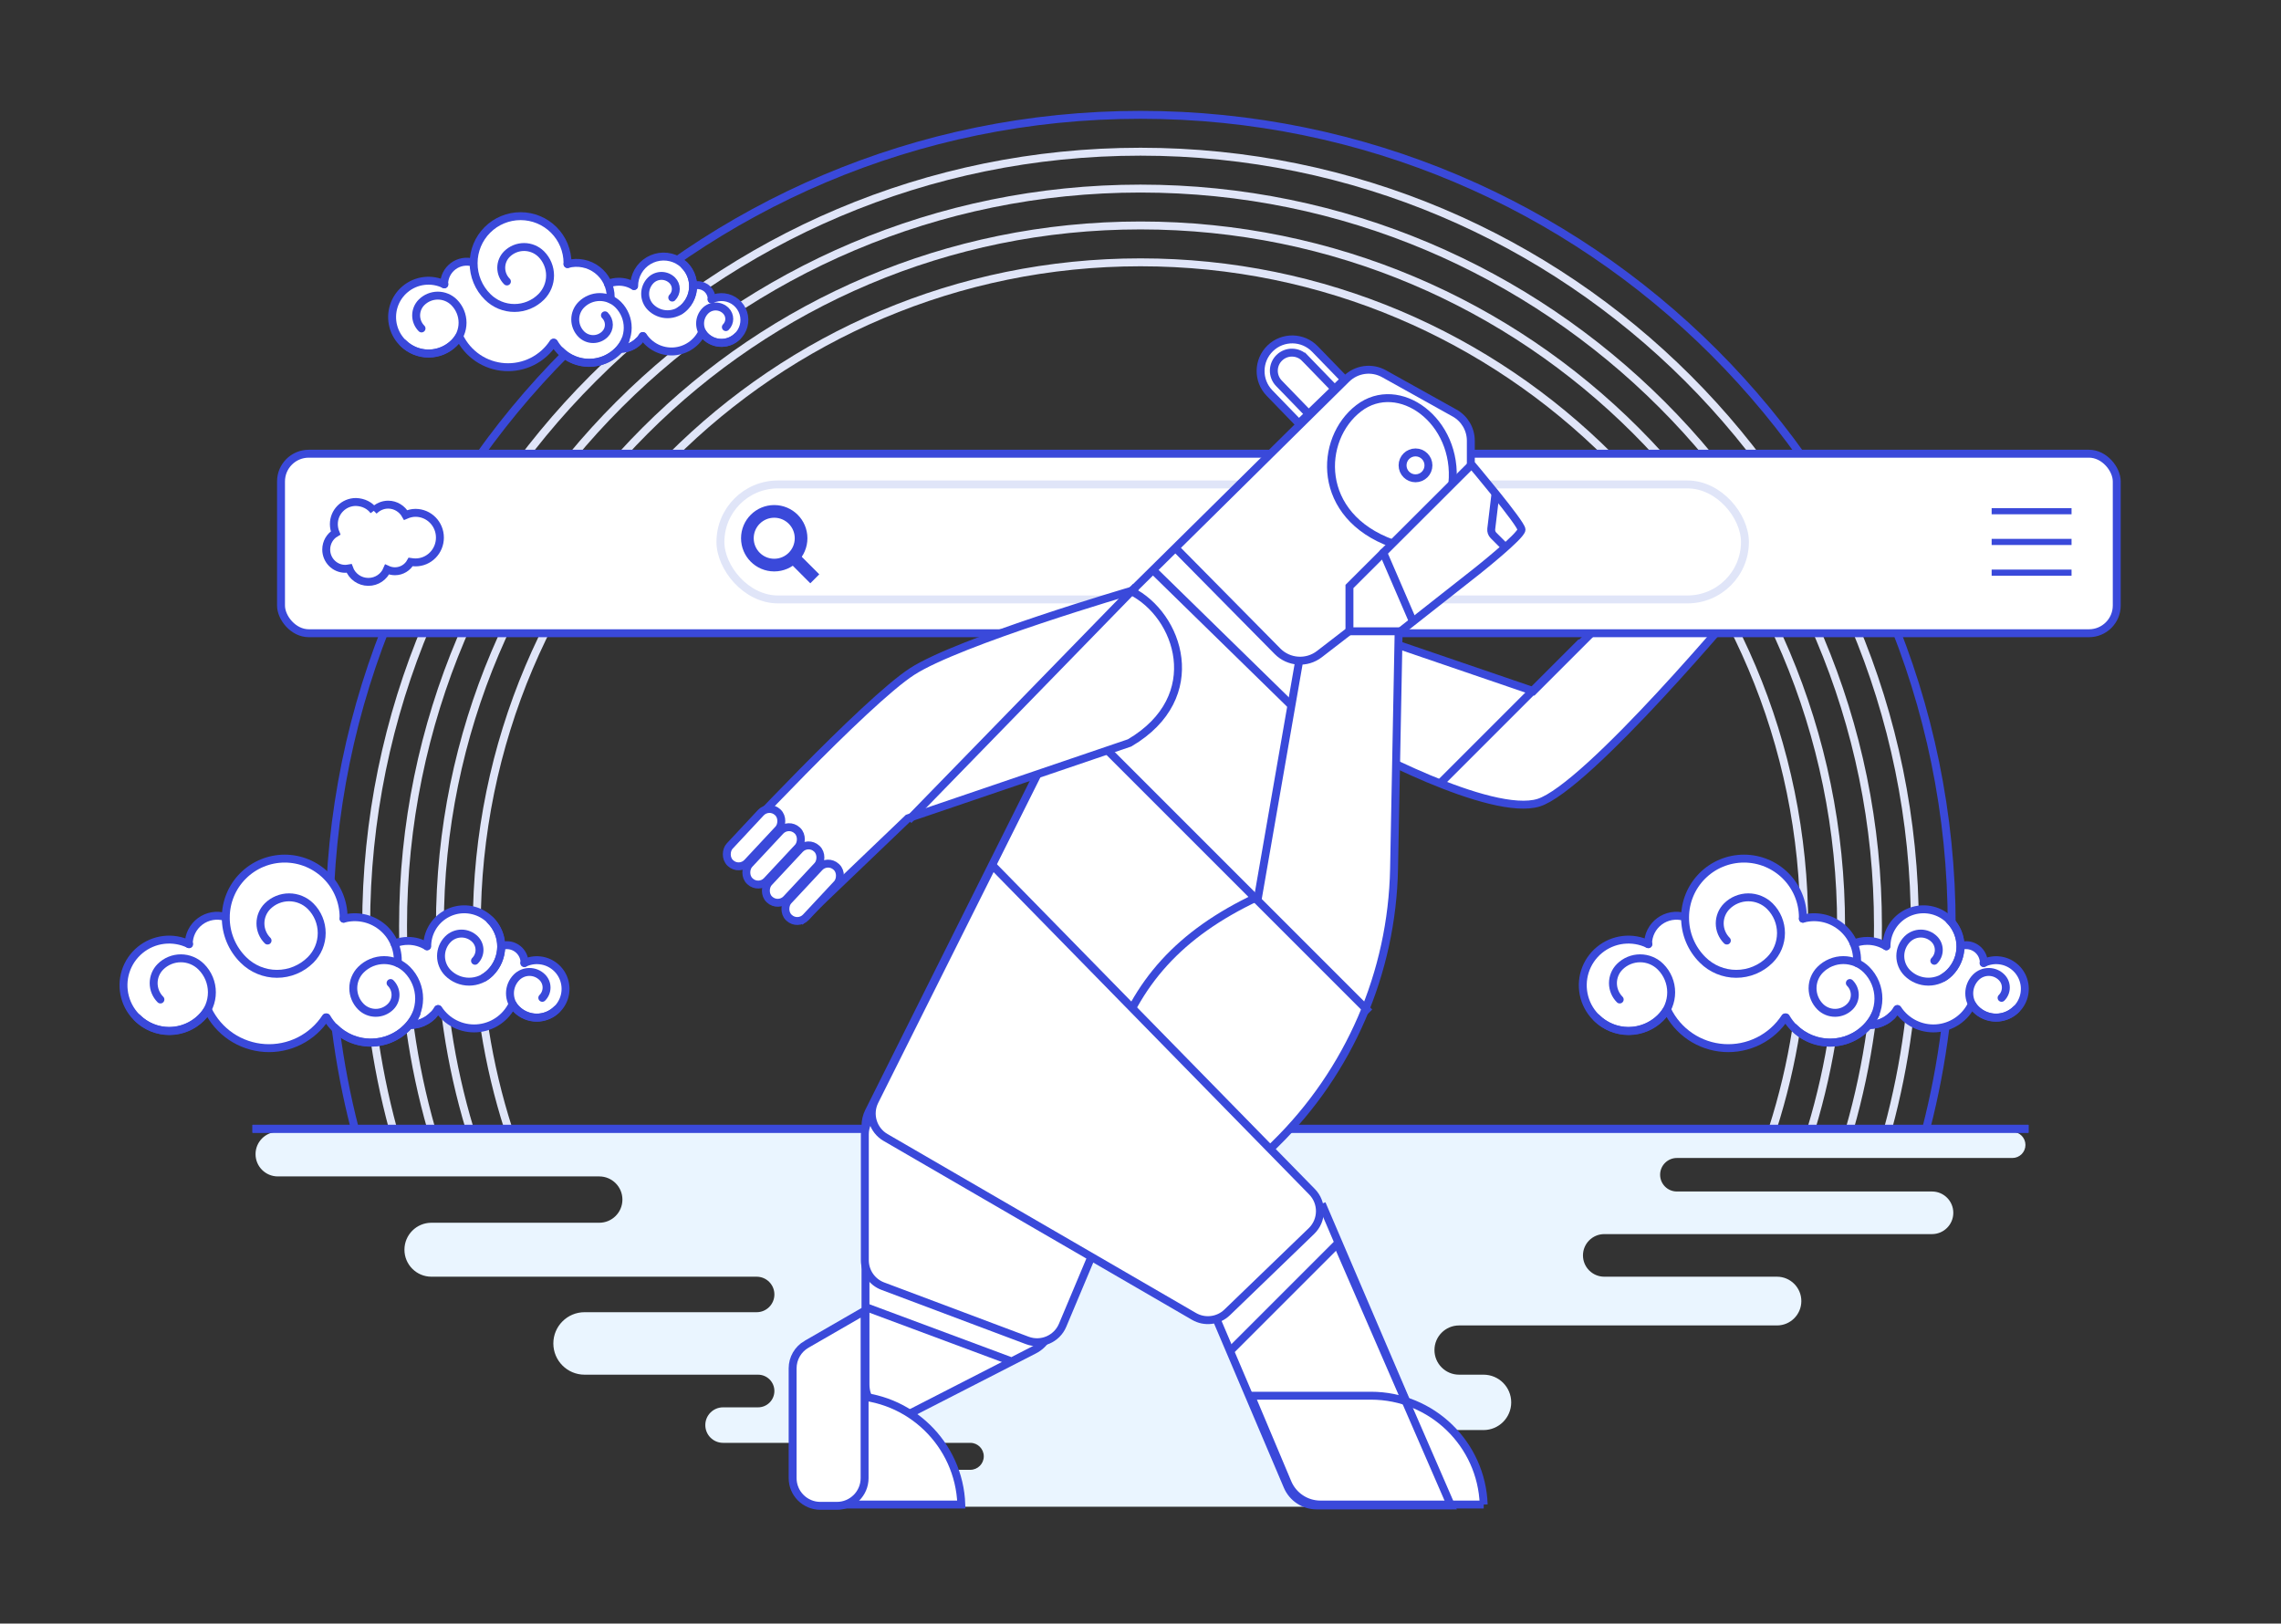 <svg fill="none" height="410" viewBox="0 0 576 410" width="576" xmlns="http://www.w3.org/2000/svg"><rect x="0" y="0" width="576" height="410" fill="#333333" stroke="none"/><path d="m89.608 285.057c-4.213-16.368-6.454-33.528-6.454-51.211 0-113.133 91.713-204.846 204.846-204.846s204.846 91.713 204.846 204.846c0 17.683-2.241 34.843-6.453 51.211" stroke="#3a49da" stroke-width="2"/><path d="m99.24 285.057c-4.418-16.322-6.775-33.491-6.775-51.211 0-107.991 87.544-195.535 195.535-195.535s195.535 87.544 195.535 195.535c0 17.72-2.357 34.889-6.775 51.211" stroke="#e0e5f8" stroke-width="2"/><path d="m108.907 285.057c-4.644-16.27-7.13-33.45-7.13-51.211 0-102.849 83.375-186.224 186.223-186.224 102.849 0 186.224 83.375 186.224 186.224 0 17.761-2.486 34.941-7.13 51.211" stroke="#e0e5f8" stroke-width="2"/><path d="m118.613 285.057c-4.894-16.211-7.525-33.404-7.525-51.211 0-97.706 79.206-176.912 176.912-176.912s176.913 79.207 176.913 176.912c0 17.807-2.631 35-7.526 51.211" stroke="#e0e5f8" stroke-width="2"/><path d="m128.367 285.057c-5.175-16.142-7.969-33.35-7.969-51.211 0-92.564 75.038-167.601 167.602-167.601 92.563 0 167.601 75.037 167.601 167.601 0 17.861-2.794 35.069-7.968 51.211" stroke="#e0e5f8" stroke-width="2"/><path d="m70.157 285.833h438.014c1.821 0 3.297 1.477 3.297 3.298s-1.476 3.298-3.297 3.298h-84.725c-2.338 0-4.232 1.895-4.232 4.232 0 2.338 1.894 4.232 4.232 4.232h64.426c2.971 0 5.379 2.409 5.379 5.379 0 2.971-2.408 5.379-5.379 5.379h-82.759c-2.971 0-5.379 2.408-5.379 5.378 0 2.971 2.408 5.379 5.379 5.379h43.608c3.399 0 6.155 2.755 6.155 6.154 0 3.4-2.756 6.155-6.155 6.155h-80.273c-3.433 0-6.216 2.783-6.216 6.216s2.783 6.217 6.216 6.217h6.173c3.862 0 6.992 3.13 6.992 6.992 0 3.861-3.13 6.992-6.992 6.992h-45.357c-2.772 0-5.02 2.247-5.02 5.02 0 2.772 2.248 5.02 5.02 5.02h7.762c2.574 0 4.661 2.087 4.661 4.661 0 2.575-2.087 4.662-4.661 4.662h-117.302c-2.575 0-4.662-2.087-4.662-4.662 0-2.574 2.087-4.661 4.662-4.661h25.297c1.881 0 3.406-1.525 3.406-3.406 0-1.882-1.525-3.407-3.406-3.407h-62.431c-2.476 0-4.483-2.007-4.483-4.482 0-2.476 2.007-4.482 4.483-4.482h8.837c2.278 0 4.124-1.846 4.124-4.124 0-2.277-1.846-4.123-4.124-4.123h-43.806c-4.357 0-7.889-3.532-7.889-7.889s3.532-7.889 7.889-7.889h43.448c2.475 0 4.482-2.006 4.482-4.482 0-2.475-2.007-4.482-4.482-4.482h-82.124c-3.763 0-6.813-3.05-6.813-6.813s3.05-6.813 6.813-6.813h42.382c3.23 0 5.848-2.619 5.848-5.849s-2.618-5.849-5.848-5.849h-81.17c-3.107 0-5.625-2.518-5.625-5.625s2.519-5.626 5.625-5.626z" fill="#eaf5ff"/><path d="m63.756 285.057h448.488" stroke="#3a49da" stroke-width="2"/><path d="m338.047 314.931 28.321 65.178" stroke="#3a49da" stroke-linecap="round" stroke-width="2"/><path d="m63.756 285.057h448.488" stroke="#3a49da" stroke-width="2"/><path d="m342.539 187.922v-28.658l44.069 15.066.589.202.441-.441 34.324-34.323 17.817 12.472c-.269.32-.611.727-1.022 1.211-1.105 1.306-2.698 3.177-4.65 5.435-3.906 4.516-9.244 10.578-14.981 16.764-5.739 6.188-11.864 12.489-17.344 17.489-2.741 2.5-5.308 4.663-7.575 6.321-2.286 1.672-4.198 2.777-5.637 3.232-2.921.922-7.247.546-12.259-.677-4.965-1.211-10.428-3.207-15.521-5.341-5.088-2.132-9.782-4.392-13.205-6.119-1.711-.864-3.104-1.593-4.067-2.107-.405-.215-.734-.393-.979-.526z" fill="#fff" stroke="#3a49da" stroke-width="2"/><rect fill="#fff" height="45.332" rx="7" stroke="#3a49da" stroke-width="2" width="463.559" x="70.963" y="114.577"/><rect fill="#fff" height="29.037" rx="14.519" stroke="#e0e5f8" stroke-width="2" width="258.713" x="181.921" y="122.336"/><circle cx="195.509" cy="135.923" r="6.78" stroke="#3a49da" stroke-width="3.2"/><path d="m200.165 140.579 5.586 5.587" stroke="#3a49da" stroke-width="3.2"/><path clip-rule="evenodd" d="m94.391 129.003c.937-.95 2.204-1.565 3.637-1.565 1.874 0 3.526 1.062 4.408 2.627.771-.336 1.598-.559 2.48-.559 3.416 0 6.171 2.794 6.171 6.259s-2.755 6.259-6.171 6.259c-.441 0-.827-.056-1.213-.112-.771 1.397-2.259 2.347-3.967 2.347-.716 0-1.378-.167-1.984-.447-.771 1.844-2.59 3.13-4.739 3.13-2.204 0-4.133-1.397-4.849-3.409-.331.056-.661.111-.992.111-2.645 0-4.794-2.179-4.794-4.861 0-1.789.937-3.354 2.369-4.192-.276-.67-.441-1.453-.441-2.235 0-3.074 2.48-5.589 5.566-5.589 1.929.056 3.527.895 4.519 2.236" fill="#fff" fill-rule="evenodd"/><path d="m94.391 129.003c.937-.95 2.204-1.565 3.637-1.565 1.874 0 3.526 1.062 4.408 2.627.771-.336 1.598-.559 2.48-.559 3.416 0 6.171 2.794 6.171 6.259s-2.755 6.259-6.171 6.259c-.441 0-.827-.056-1.213-.112-.771 1.397-2.259 2.347-3.967 2.347-.716 0-1.378-.167-1.984-.447-.771 1.844-2.59 3.13-4.739 3.13-2.204 0-4.133-1.397-4.849-3.409-.331.056-.661.111-.992.111-2.645 0-4.794-2.179-4.794-4.861 0-1.789.937-3.354 2.369-4.192-.276-.67-.441-1.453-.441-2.235 0-3.074 2.48-5.589 5.566-5.589 1.929.056 3.527.895 4.519 2.236" stroke="#3a49da" stroke-width="2"/><path d="m502.933 128.319h20.174v1.552h-20.174z" fill="#3a49da"/><path d="m502.933 136.079h20.174v1.552h-20.174z" fill="#3a49da"/><path d="m502.933 143.838h20.174v1.552h-20.174z" fill="#3a49da"/><g stroke="#3a49da"><path d="m284.509 150.494-65.11 130.219c-.555 1.111-.844 2.336-.844 3.578v65.332c0 5.982 6.324 9.848 11.648 7.12l30.944-15.856c2.671-1.368 4.352-4.118 4.352-7.119v-26.536l48.107-10.087 8.411-8.237c18.728-18.342 29.505-43.305 30.011-69.514l1.151-59.589 19.786-15.579s11.251-8.923 11.251-10.475-12.803-16.683-12.803-16.683v-5.774c0-2.902-1.572-5.576-4.107-6.989l-17.806-9.92c-3.108-1.732-6.985-1.203-9.516 1.298z" fill="#fff" stroke-width="2"/><path d="m371.801 117.129-31.037 30.977v11.311h13.191" stroke-width="2"/><path d="m349.299 139.57 7.371 17.071" stroke-linecap="round" stroke-width="2"/><path d="m296.924 138.467 25.675 26.001c2.84 2.875 7.379 3.181 10.579.713l7.974-6.152" stroke-width="2"/><path d="m327.961 167.504-10.475 60.195" stroke-width="2"/><path d="m291.104 143.899 35.305 34.529" stroke-width="2"/><path d="m332.059 88.142 7.428 7.672-11.481 11.116-7.428-7.672c-3.07-3.17-2.988-8.229.182-11.299s8.229-2.988 11.299.182z" fill="#fff" stroke-width="2"/><path d="m329.517 90.44 7.51 7.757-6.559 6.352-7.511-7.757c-1.754-1.811-1.707-4.702.104-6.456 1.812-1.754 4.702-1.707 6.456.104z" fill="#fff" stroke-width="2"/><path d="m270.154 179.979 75.653 75.654" stroke-width="2"/><path d="m229.484 206.578-.21.072-.16.153-26.443 25.31-18.038-18.398c.229-.246.515-.552.854-.915.967-1.032 2.361-2.515 4.072-4.32 3.422-3.61 8.109-8.503 13.171-13.638 5.063-5.135 10.495-10.507 15.409-15.076 4.93-4.585 9.285-8.311 12.209-10.197 2.916-1.882 7.829-4.106 13.628-6.397 5.779-2.282 12.368-4.604 18.591-6.686 6.222-2.082 12.069-3.922 16.362-5.242 2.146-.66 3.903-1.19 5.123-1.554.61-.183 1.086-.324 1.409-.419.044-.013.086-.025.124-.037 6.112 3.034 10.886 9.701 11.752 17.041.87 7.369-2.193 15.504-12.082 21.326z" fill="#fff" stroke-width="2"/><rect fill="#fff" height="17.528" rx="3" stroke-width="2" transform="matrix(.731 .682 -.682 .731 190.667 -77.935)" width="6.1" x="194.286" y="203.119"/><rect fill="#fff" height="17.528" rx="3" stroke-width="2" transform="matrix(.731 .682 -.682 .731 195.131 -80.066)" width="6.1" x="199.224" y="207.722"/><rect fill="#fff" height="17.528" rx="3" stroke-width="2" transform="matrix(.731 .682 -.682 .731 199.595 -82.197)" width="6.1" x="204.161" y="212.324"/><rect fill="#fff" height="17.528" rx="3" stroke-width="2" transform="matrix(.731 .682 -.682 .731 204.058 -84.327)" width="6.1" x="209.098" y="216.926"/><circle cx="357.446" cy="117.517" r="3.268" stroke-width="2"/><path d="m399.347 162.133-35.693 35.693" stroke-width="2"/><path d="m281.017 266.108c5.82-17.846 16.683-30.261 36.469-39.573" stroke-width="2"/><path d="m286.836 148.166-57.419 58.971" stroke-width="2"/><path d="m334.168 304.904-33.365 13.191 24.311 57.204c1.255 2.953 4.154 4.871 7.363 4.871h33.892z" fill="#fff" stroke-width="2"/><path d="m202.82 352.46h11.467c15.397 0 27.941 12.217 28.468 27.486h-35.211c-3.866 0-7-3.134-7-7v-18.209c0-1.258 1.019-2.277 2.276-2.277z" fill="#fff" stroke-width="2"/><path d="m203.658 339.482 14.672-8.465v42.256c0 3.866-3.134 7-7 7h-4.174c-3.866 0-7-3.134-7-7v-27.728c0-2.501 1.335-4.813 3.502-6.063z" fill="#fff" stroke-width="2"/><path d="m225.391 279.462h55.612c5.005 0 8.393 5.099 6.453 9.713l-19.121 45.491c-1.457 3.467-5.394 5.163-8.915 3.84l-36.491-13.71c-2.73-1.026-4.538-3.636-4.538-6.553v-31.781c0-3.866 3.134-7 7-7z" fill="#fff" stroke-width="2"/><path d="m220.872 278.065 29.763-59.526 80.674 82.41c2.718 2.777 2.654 7.236-.142 9.934l-21.281 20.534c-2.25 2.171-5.668 2.587-8.373 1.018l-77.893-45.185c-3.198-1.855-4.402-5.878-2.748-9.185z" fill="#fff" stroke-width="2"/><path d="m374.664 379.946h-41.227c-3.621 0-6.889-2.17-8.294-5.508l-9.254-21.978h30.307c15.397 0 27.941 12.217 28.468 27.486z" fill="#fff" stroke-width="2"/><path d="m338.048 313.767-27.546 27.546" stroke-width="2"/><path d="m218.555 330.062 36.468 13.578" stroke-width="2"/><path d="m338.047 314.931 28.321 65.178" stroke-linecap="round" stroke-width="2"/></g><path d="m52.298 255.189c-1.226 1.845-2.959 3.298-4.989 4.184s-4.274 1.169-6.461.814-4.225-1.333-5.871-2.816c-1.646-1.484-2.829-3.41-3.409-5.548-.58-2.139-.531-4.399.141-6.511.671-2.111 1.937-3.984 3.645-5.395s3.787-2.3 5.987-2.561c2.2-.26 4.429.119 6.419 1.092l-.091-.07c.004-1.112.268-2.209.771-3.202.502-.993 1.23-1.854 2.123-2.517.894-.662 1.93-1.107 3.026-1.299s2.222-.125 3.288.194l.168.169c0-3.945 1.567-7.729 4.357-10.518 2.79-2.79 6.573-4.357 10.518-4.357 3.945 0 7.729 1.567 10.518 4.357 2.79 2.789 4.357 6.573 4.357 10.518v.301c2.532-.688 5.228-.434 7.587.715 2.359 1.15 4.221 3.116 5.24 5.534 1.089-.441 2.254-.667 3.429-.666 1.68-.004 3.327.462 4.755 1.346h.091c-.034-1.248.182-2.491.637-3.655.454-1.164 1.137-2.225 2.008-3.12s1.913-1.607 3.064-2.093c1.15-.486 2.387-.736 3.636-.736s2.486.25 3.637.736 2.192 1.198 3.064 2.093c.871.895 1.554 1.956 2.008 3.12s.67 2.407.636 3.655l.091-.084c.422-.124.859-.188 1.298-.189 1.19.002 2.33.475 3.172 1.316.841.842 1.314 1.982 1.316 3.172l-.056.042c1.251-.611 2.651-.848 4.034-.684 1.382.164 2.688.723 3.761 1.61s1.868 2.064 2.289 3.391.452 2.747.087 4.09c-.364 1.344-1.108 2.554-2.142 3.485-1.035.932-2.315 1.546-3.69 1.769-1.374.223-2.783.045-4.059-.512-1.275-.557-2.364-1.47-3.134-2.629l-.063-.147h-.056c-.828 1.72-2.097 3.188-3.679 4.256-1.582 1.067-3.42 1.694-5.324 1.817-1.905.122-3.808-.264-5.514-1.119s-3.153-2.149-4.195-3.748h-.175c-.706 1.222-1.721 2.236-2.944 2.942-1.222.705-2.609 1.077-4.02 1.077l-.105-.085c-.211.253-.435.505-.701.751-2.421 2.414-5.699 3.769-9.117 3.769-3.418 0-6.697-1.355-9.117-3.769h-.042c-.774-.76-1.448-1.615-2.006-2.546h-.231c-1.658 2.544-3.962 4.601-6.677 5.96-2.715 1.36-5.742 1.973-8.772 1.777-3.03-.197-5.953-1.195-8.47-2.894-2.517-1.698-4.537-4.035-5.852-6.772l-.091-.049" fill="#fff"/><path d="m107.877 238.974c0-1.625.424-3.222 1.23-4.633.805-1.412 1.965-2.589 3.364-3.415 1.4-.827 2.99-1.274 4.615-1.299 1.625-.024 3.228.376 4.652 1.16 1.423.785 2.617 1.927 3.465 3.313.847 1.387 1.318 2.971 1.367 4.595.049 1.625-.327 3.234-1.09 4.669s-1.887 2.646-3.261 3.514" stroke="#3a49da" stroke-linecap="round" stroke-linejoin="round" stroke-width="2"/><path d="m123.79 232.375c1.766 1.767 2.758 4.164 2.758 6.663 0 2.498-.992 4.895-2.758 6.662-1.415 1.412-3.331 2.204-5.33 2.204-1.998 0-3.915-.792-5.33-2.204-1.131-1.132-1.766-2.667-1.766-4.267 0-1.601.635-3.136 1.766-4.268.906-.903 2.133-1.41 3.412-1.41s2.506.507 3.412 1.41c.724.725 1.131 1.707 1.131 2.732 0 1.024-.407 2.007-1.131 2.731" stroke="#3a49da" stroke-linecap="round" stroke-linejoin="round" stroke-width="2"/><path d="m132.388 243.21c1.251-.611 2.651-.848 4.034-.684 1.382.164 2.688.723 3.761 1.61s1.868 2.064 2.289 3.391.452 2.747.087 4.09c-.364 1.344-1.108 2.554-2.142 3.485-1.035.932-2.315 1.546-3.69 1.769-1.374.223-2.783.045-4.059-.512-1.275-.557-2.364-1.47-3.134-2.629" stroke="#3a49da" stroke-linecap="round" stroke-linejoin="round" stroke-width="2"/><path d="m126.679 238.869c.422-.124.859-.188 1.298-.189 1.19.002 2.33.475 3.172 1.316.841.842 1.314 1.982 1.316 3.172" stroke="#3a49da" stroke-linecap="round" stroke-linejoin="round" stroke-width="2"/><path d="m140.594 254.901c-1.346 1.344-3.169 2.099-5.071 2.099-1.901 0-3.725-.755-5.07-2.099-1.074-1.075-1.678-2.533-1.678-4.053s.604-2.978 1.678-4.054c.425-.427.931-.765 1.487-.997.557-.231 1.154-.35 1.756-.35.603 0 1.2.119 1.756.35.557.232 1.062.57 1.488.997.342.34.613.745.798 1.19s.28.923.28 1.405-.095.96-.28 1.405-.456.85-.798 1.19" stroke="#3a49da" stroke-linecap="round" stroke-linejoin="round" stroke-width="2"/><path d="m129.415 253.611c-.828 1.72-2.097 3.188-3.679 4.256-1.583 1.067-3.42 1.694-5.324 1.817-1.905.122-3.808-.264-5.514-1.119s-3.153-2.149-4.195-3.748" stroke="#3a49da" stroke-linecap="round" stroke-linejoin="round" stroke-width="2"/><path d="m110.549 254.824c-.706 1.222-1.721 2.237-2.944 2.942-1.222.705-2.608 1.077-4.02 1.077" stroke="#3a49da" stroke-linecap="round" stroke-linejoin="round" stroke-width="2"/><path d="m109.273 256.444c-1.506 1.51-3.548 2.365-5.681 2.378" stroke="#3a49da" stroke-linecap="round" stroke-linejoin="round" stroke-width="2"/><path d="m99.602 238.273c1.089-.441 2.254-.667 3.429-.666 1.68-.004 3.327.462 4.755 1.346" stroke="#3a49da" stroke-linecap="round" stroke-linejoin="round" stroke-width="2"/><path d="m56.877 231.554c-1.067-.32-2.195-.386-3.293-.193s-2.135.639-3.03 1.304c-.894.665-1.621 1.53-2.122 2.525-.501.996-.762 2.095-.764 3.209" stroke="#3a49da" stroke-linecap="round" stroke-linejoin="round" stroke-width="2"/><path d="m47.76 238.448c-1.989-.971-4.216-1.348-6.414-1.087-2.198.262-4.274 1.151-5.981 2.561-1.706 1.41-2.97 3.282-3.641 5.392-.67 2.109-.719 4.367-.14 6.504.579 2.136 1.761 4.061 3.405 5.543s3.68 2.46 5.865 2.815c2.185.356 4.426.075 6.455-.81 2.029-.884 3.761-2.335 4.987-4.177" stroke="#3a49da" stroke-linecap="round" stroke-linejoin="round" stroke-width="2"/><path d="m34.702 257.047c2.14 2.138 5.04 3.339 8.065 3.339s5.926-1.201 8.065-3.339c.848-.847 1.521-1.852 1.98-2.959.459-1.108.695-2.294.695-3.493 0-1.198-.236-2.385-.695-3.492-.459-1.107-1.132-2.113-1.98-2.96-.677-.679-1.482-1.217-2.368-1.584s-1.835-.557-2.794-.557c-.959 0-1.908.19-2.794.557s-1.69.905-2.368 1.584c-1.094 1.096-1.708 2.582-1.708 4.131s.614 3.034 1.708 4.131" stroke="#3a49da" stroke-linecap="round" stroke-linejoin="round" stroke-width="2"/><path d="m52.494 254.992c1.316 2.737 3.335 5.074 5.852 6.772 2.517 1.699 5.44 2.697 8.47 2.894 3.03.196 6.057-.417 8.772-1.777 2.715-1.359 5.019-3.416 6.677-5.96" stroke="#3a49da" stroke-linecap="round" stroke-linejoin="round" stroke-width="2"/><path d="m82.497 256.928c1.171 2.02 2.87 3.682 4.917 4.806s4.36 1.668 6.693 1.572c2.333-.095 4.595-.826 6.542-2.113 1.948-1.287 3.506-3.082 4.508-5.191" stroke="#3a49da" stroke-linecap="round" stroke-linejoin="round" stroke-width="2"/><path d="m84.545 259.509c2.42 2.414 5.699 3.769 9.117 3.769 3.418 0 6.697-1.355 9.117-3.769.966-.956 1.734-2.093 2.259-3.346.526-1.254.799-2.598.805-3.957.005-1.359-.258-2.706-.774-3.963s-1.275-2.4-2.234-3.364c-.767-.768-1.679-1.377-2.682-1.793-1.003-.416-2.078-.63-3.163-.63s-2.161.214-3.164.63-1.914 1.025-2.682 1.793c-1.239 1.241-1.935 2.922-1.935 4.675s.696 3.434 1.935 4.674c.994.99 2.339 1.545 3.741 1.545 1.403 0 2.748-.555 3.742-1.545.395-.391.709-.857.924-1.371.214-.513.325-1.064.325-1.62s-.11-1.107-.325-1.621c-.214-.513-.528-.979-.924-1.37" stroke="#3a49da" stroke-linecap="round" stroke-linejoin="round" stroke-width="2"/><path d="m86.768 232.003v-.301c0-3.945-1.567-7.729-4.357-10.518-2.79-2.79-6.573-4.357-10.518-4.357-3.945 0-7.729 1.567-10.518 4.357-2.79 2.789-4.357 6.573-4.357 10.518-.01 1.99.377 3.963 1.14 5.802s1.884 3.507 3.3 4.907c2.251 2.249 5.303 3.512 8.486 3.512s6.235-1.263 8.486-3.512c1.798-1.8 2.808-4.241 2.808-6.785 0-2.545-1.01-4.985-2.808-6.786-1.445-1.432-3.397-2.236-5.432-2.236-2.035 0-3.987.804-5.432 2.236-.57.57-1.023 1.247-1.332 1.992-.309.745-.468 1.543-.468 2.349 0 .807.159 1.605.468 2.35.309.745.761 1.422 1.332 1.992" stroke="#3a49da" stroke-linecap="round" stroke-linejoin="round" stroke-width="2"/><path d="m86.767 232.003c1.608-.435 3.295-.494 4.93-.172 1.635.322 3.173 1.017 4.497 2.029 1.323 1.013 2.395 2.316 3.134 3.81.738 1.494 1.122 3.138 1.122 4.804v.701" stroke="#3a49da" stroke-linecap="round" stroke-linejoin="round" stroke-width="2"/><path d="m420.798 255.189c-1.227 1.845-2.959 3.298-4.99 4.184-2.03.886-4.273 1.169-6.46.814s-4.225-1.333-5.871-2.816c-1.646-1.484-2.829-3.41-3.409-5.548-.58-2.139-.531-4.399.14-6.511.672-2.111 1.937-3.984 3.646-5.395 1.708-1.411 3.787-2.3 5.987-2.561 2.2-.26 4.429.119 6.419 1.092l-.091-.07c.005-1.112.268-2.209.771-3.202.502-.993 1.229-1.854 2.123-2.517.894-.662 1.931-1.107 3.027-1.299s2.222-.125 3.287.194l.169.169c0-3.945 1.567-7.729 4.357-10.518 2.789-2.79 6.573-4.357 10.518-4.357s7.728 1.567 10.518 4.357c2.789 2.789 4.357 6.573 4.357 10.518v.301c2.532-.688 5.228-.434 7.587.715 2.359 1.15 4.221 3.116 5.24 5.534 1.089-.441 2.254-.667 3.429-.666 1.68-.004 3.327.462 4.755 1.346h.091c-.034-1.248.182-2.491.637-3.655.454-1.164 1.137-2.225 2.008-3.12s1.913-1.607 3.064-2.093c1.15-.486 2.387-.736 3.636-.736s2.486.25 3.637.736 2.192 1.198 3.064 2.093c.871.895 1.554 1.956 2.008 3.12s.67 2.407.636 3.655l.091-.084c.422-.124.859-.188 1.298-.189 1.19.002 2.33.475 3.172 1.316.841.842 1.314 1.982 1.316 3.172l-.056.042c1.251-.611 2.651-.848 4.034-.684 1.382.164 2.688.723 3.761 1.61s1.868 2.064 2.289 3.391.452 2.747.087 4.09c-.364 1.344-1.108 2.554-2.142 3.485-1.035.932-2.315 1.546-3.69 1.769-1.374.223-2.783.045-4.059-.512-1.275-.557-2.364-1.47-3.134-2.629l-.063-.147h-.056c-.828 1.72-2.097 3.188-3.679 4.256-1.582 1.067-3.42 1.694-5.324 1.817-1.905.122-3.808-.264-5.514-1.119s-3.153-2.149-4.195-3.748h-.175c-.706 1.222-1.721 2.236-2.944 2.942-1.222.705-2.609 1.077-4.02 1.077l-.105-.085c-.211.253-.435.505-.701.751-2.421 2.414-5.699 3.769-9.118 3.769-3.418 0-6.696-1.355-9.117-3.769h-.042c-.774-.76-1.448-1.615-2.005-2.546h-.232c-1.658 2.544-3.962 4.601-6.677 5.96-2.715 1.36-5.742 1.973-8.772 1.777-3.03-.197-5.953-1.195-8.47-2.894-2.516-1.698-4.536-4.035-5.852-6.772l-.091-.049" fill="#fff"/><path d="m476.377 238.974c0-1.625.424-3.222 1.23-4.633.805-1.412 1.965-2.589 3.364-3.415 1.4-.827 2.99-1.274 4.615-1.299 1.625-.024 3.228.376 4.652 1.16 1.423.785 2.617 1.927 3.465 3.313.847 1.387 1.318 2.971 1.367 4.595.049 1.625-.327 3.234-1.09 4.669s-1.887 2.646-3.261 3.514" stroke="#3a49da" stroke-linecap="round" stroke-linejoin="round" stroke-width="2"/><path d="m492.29 232.375c1.766 1.767 2.758 4.164 2.758 6.663 0 2.498-.992 4.895-2.758 6.662-1.415 1.412-3.332 2.204-5.33 2.204-1.999 0-3.916-.792-5.33-2.204-1.131-1.132-1.767-2.667-1.767-4.267 0-1.601.636-3.136 1.767-4.268.905-.903 2.132-1.41 3.411-1.41 1.28 0 2.507.507 3.412 1.41.725.725 1.131 1.707 1.131 2.732 0 1.024-.406 2.007-1.131 2.731" stroke="#3a49da" stroke-linecap="round" stroke-linejoin="round" stroke-width="2"/><path d="m500.888 243.21c1.251-.611 2.651-.848 4.033-.684 1.383.164 2.688.723 3.761 1.61s1.868 2.064 2.29 3.391c.421 1.327.451 2.747.087 4.09-.365 1.344-1.109 2.554-2.143 3.485-1.034.932-2.315 1.546-3.689 1.769s-2.783.045-4.059-.512-2.364-1.47-3.135-2.629" stroke="#3a49da" stroke-linecap="round" stroke-linejoin="round" stroke-width="2"/><path d="m495.179 238.869c.421-.124.858-.188 1.297-.189 1.19.002 2.331.475 3.172 1.316.842.842 1.315 1.982 1.317 3.172" stroke="#3a49da" stroke-linecap="round" stroke-linejoin="round" stroke-width="2"/><path d="m509.093 254.901c-1.345 1.344-3.169 2.099-5.071 2.099-1.901 0-3.725-.755-5.07-2.099-1.074-1.075-1.678-2.533-1.678-4.053s.604-2.978 1.678-4.054c.425-.427.931-.765 1.487-.997.557-.231 1.154-.35 1.756-.35.603 0 1.2.119 1.756.35.557.232 1.062.57 1.488.997.342.34.613.745.798 1.19s.28.923.28 1.405-.095.96-.28 1.405-.456.85-.798 1.19" stroke="#3a49da" stroke-linecap="round" stroke-linejoin="round" stroke-width="2"/><path d="m497.914 253.611c-.827 1.72-2.097 3.188-3.679 4.256-1.582 1.067-3.419 1.694-5.324 1.817-1.904.122-3.807-.264-5.513-1.119s-3.154-2.149-4.195-3.748" stroke="#3a49da" stroke-linecap="round" stroke-linejoin="round" stroke-width="2"/><path d="m479.049 254.824c-.706 1.222-1.722 2.237-2.944 2.942s-2.609 1.077-4.02 1.077" stroke="#3a49da" stroke-linecap="round" stroke-linejoin="round" stroke-width="2"/><path d="m477.772 256.444c-1.506 1.51-3.547 2.365-5.68 2.378" stroke="#3a49da" stroke-linecap="round" stroke-linejoin="round" stroke-width="2"/><path d="m468.102 238.273c1.089-.441 2.254-.667 3.429-.666 1.68-.004 3.327.462 4.755 1.346" stroke="#3a49da" stroke-linecap="round" stroke-linejoin="round" stroke-width="2"/><path d="m425.377 231.554c-1.068-.32-2.195-.386-3.293-.193s-2.135.639-3.029 1.304c-.895.665-1.622 1.53-2.123 2.525-.501.996-.762 2.095-.763 3.209" stroke="#3a49da" stroke-linecap="round" stroke-linejoin="round" stroke-width="2"/><path d="m416.26 238.448c-1.989-.971-4.216-1.348-6.414-1.087-2.198.262-4.274 1.151-5.981 2.561-1.706 1.41-2.97 3.282-3.64 5.392-.671 2.109-.719 4.367-.14 6.504.579 2.136 1.761 4.061 3.405 5.543s3.681 2.46 5.865 2.815c2.185.356 4.426.075 6.455-.81 2.03-.884 3.761-2.335 4.988-4.177" stroke="#3a49da" stroke-linecap="round" stroke-linejoin="round" stroke-width="2"/><path d="m403.202 257.047c2.139 2.138 5.04 3.339 8.065 3.339s5.926-1.201 8.065-3.339c.848-.847 1.521-1.852 1.98-2.959.459-1.108.696-2.294.696-3.493 0-1.198-.237-2.385-.696-3.492s-1.132-2.113-1.98-2.96c-.677-.679-1.482-1.217-2.368-1.584-.885-.367-1.835-.557-2.794-.557-.958 0-1.908.19-2.794.557-.885.367-1.69.905-2.367 1.584-1.094 1.096-1.708 2.582-1.708 4.131s.614 3.034 1.708 4.131" stroke="#3a49da" stroke-linecap="round" stroke-linejoin="round" stroke-width="2"/><path d="m420.994 254.992c1.315 2.737 3.335 5.074 5.852 6.772 2.517 1.699 5.44 2.697 8.47 2.894 3.029.196 6.057-.417 8.772-1.777 2.715-1.359 5.019-3.416 6.677-5.96" stroke="#3a49da" stroke-linecap="round" stroke-linejoin="round" stroke-width="2"/><path d="m450.996 256.928c1.17 2.02 2.87 3.682 4.916 4.806s4.36 1.668 6.693 1.572c2.333-.095 4.595-.826 6.542-2.113 1.948-1.287 3.506-3.082 4.508-5.191" stroke="#3a49da" stroke-linecap="round" stroke-linejoin="round" stroke-width="2"/><path d="m453.044 259.509c2.42 2.414 5.699 3.769 9.117 3.769s6.697-1.355 9.117-3.769c.966-.956 1.734-2.093 2.259-3.346.526-1.254.8-2.598.805-3.957s-.258-2.706-.774-3.963-1.275-2.4-2.234-3.364c-.767-.768-1.679-1.377-2.682-1.793s-2.078-.63-3.163-.63c-1.086 0-2.161.214-3.164.63s-1.915 1.025-2.682 1.793c-1.239 1.241-1.935 2.922-1.935 4.675s.696 3.434 1.935 4.674c.994.99 2.339 1.545 3.742 1.545 1.402 0 2.747-.555 3.741-1.545.396-.391.709-.857.924-1.371.214-.513.324-1.064.324-1.62s-.11-1.107-.324-1.621c-.215-.513-.528-.979-.924-1.37" stroke="#3a49da" stroke-linecap="round" stroke-linejoin="round" stroke-width="2"/><path d="m455.267 232.003v-.301c0-3.945-1.568-7.729-4.357-10.518-2.79-2.79-6.573-4.357-10.518-4.357s-7.729 1.567-10.518 4.357c-2.79 2.789-4.357 6.573-4.357 10.518-.01 1.99.377 3.963 1.139 5.802.763 1.839 1.884 3.507 3.3 4.907 2.251 2.249 5.304 3.512 8.486 3.512s6.235-1.263 8.486-3.512c1.798-1.8 2.808-4.241 2.808-6.785 0-2.545-1.01-4.985-2.808-6.786-1.445-1.432-3.397-2.236-5.432-2.236-2.034 0-3.987.804-5.431 2.236-.571.57-1.023 1.247-1.332 1.992s-.468 1.543-.468 2.349c0 .807.159 1.605.468 2.35s.761 1.422 1.332 1.992" stroke="#3a49da" stroke-linecap="round" stroke-linejoin="round" stroke-width="2"/><path d="m455.268 232.003c1.608-.435 3.295-.494 4.93-.172 1.634.322 3.173 1.017 4.496 2.029 1.323 1.013 2.396 2.316 3.134 3.81s1.122 3.138 1.122 4.804v.701" stroke="#3a49da" stroke-linecap="round" stroke-linejoin="round" stroke-width="2"/><path d="m115.841 85.159c-.978 1.47-2.358 2.628-3.977 3.335-1.618.706-3.405.932-5.148.649-1.743-.283-3.368-1.062-4.679-2.244-1.312-1.182-2.255-2.717-2.717-4.421-.462-1.704-.423-3.506.112-5.188s1.544-3.176 2.905-4.3c1.361-1.124 3.018-1.833 4.772-2.04 1.753-.208 3.529.095 5.115.87l-.072-.056c.003-.887.214-1.76.614-2.552.4-.791.98-1.478 1.692-2.006.713-.528 1.539-.882 2.412-1.035.874-.153 1.771-.1 2.62.155l.134.134c0-3.144 1.249-6.159 3.473-8.382 2.223-2.223 5.238-3.472 8.382-3.472s6.159 1.249 8.382 3.472c2.223 2.223 3.472 5.238 3.472 8.382v.24c2.018-.548 4.167-.346 6.047.57 1.88.916 3.364 2.483 4.176 4.41.868-.351 1.796-.532 2.733-.531 1.339-.003 2.651.368 3.789 1.073h.073c-.027-.995.145-1.986.507-2.913s.906-1.773 1.601-2.486c.694-.714 1.524-1.281 2.441-1.668.918-.387 1.903-.587 2.899-.587.995 0 1.981.2 2.898.587s1.747.955 2.441 1.668c.695.714 1.239 1.559 1.601 2.486s.534 1.918.507 2.913l.073-.067c.335-.099.684-.15 1.034-.151.948.001 1.857.379 2.527 1.049.671.67 1.048 1.579 1.05 2.528l-.045.034c.997-.487 2.113-.676 3.215-.545 1.101.131 2.142.576 2.997 1.283s1.488 1.645 1.824 2.702c.336 1.057.36 2.189.07 3.26-.291 1.071-.884 2.035-1.708 2.778s-1.845 1.232-2.94 1.41c-1.095.178-2.218.036-3.235-.408-1.016-.444-1.884-1.171-2.498-2.095l-.05-.117h-.045c-.659 1.371-1.671 2.541-2.932 3.392s-2.725 1.35-4.243 1.448c-1.517.098-3.034-.21-4.393-.891-1.36-.682-2.514-1.712-3.344-2.987h-.139c-.563.974-1.372 1.782-2.346 2.345-.975.562-2.08.858-3.204.858l-.084-.067c-.168.201-.347.402-.559.598-1.929 1.923-4.542 3.004-7.266 3.004s-5.337-1.08-7.266-3.004h-.033c-.617-.605-1.154-1.287-1.599-2.029h-.184c-1.321 2.027-3.158 3.667-5.321 4.75-2.164 1.083-4.577 1.572-6.991 1.416-2.415-.156-4.744-.952-6.75-2.306-2.006-1.353-3.615-3.216-4.664-5.397l-.073-.039" fill="#fff"/><path d="m160.134 72.237c0-1.295.338-2.568.98-3.693.642-1.125 1.566-2.063 2.681-2.721 1.116-.659 2.383-1.015 3.678-1.035s2.573.299 3.707.924c1.135.625 2.086 1.535 2.762 2.64.675 1.105 1.051 2.367 1.089 3.662.039 1.295-.26 2.577-.868 3.72-.609 1.144-1.504 2.109-2.599 2.801" stroke="#3a49da" stroke-linecap="round" stroke-linejoin="round" stroke-width="2"/><path d="m172.816 66.977c1.408 1.409 2.198 3.318 2.198 5.31 0 1.991-.79 3.901-2.198 5.31-1.127 1.125-2.655 1.757-4.248 1.757-1.592 0-3.12-.632-4.247-1.757-.902-.902-1.408-2.126-1.408-3.401s.506-2.499 1.408-3.401c.721-.72 1.699-1.124 2.719-1.124 1.019 0 1.997.404 2.719 1.124.577.577.901 1.361.901 2.177 0 .817-.324 1.599-.901 2.177" stroke="#3a49da" stroke-linecap="round" stroke-linejoin="round" stroke-width="2"/><path d="m179.668 75.612c.997-.487 2.113-.676 3.215-.545s2.142.576 2.997 1.283 1.489 1.645 1.825 2.702.36 2.189.069 3.26c-.29 1.071-.883 2.035-1.707 2.778-.825.743-1.845 1.232-2.94 1.41-1.096.178-2.219.036-3.235-.408-1.017-.444-1.884-1.171-2.498-2.095" stroke="#3a49da" stroke-linecap="round" stroke-linejoin="round" stroke-width="2"/><path d="m175.118 72.153c.336-.099.684-.15 1.034-.151.949.002 1.858.379 2.528 1.049.671.67 1.048 1.579 1.049 2.528" stroke="#3a49da" stroke-linecap="round" stroke-linejoin="round" stroke-width="2"/><path d="m186.207 84.93c-1.072 1.071-2.525 1.673-4.041 1.673-1.515 0-2.969-.602-4.041-1.673-.856-.857-1.337-2.019-1.337-3.231 0-1.212.481-2.373 1.337-3.231.339-.34.742-.61 1.186-.794.443-.184.919-.279 1.399-.279s.956.095 1.4.279c.443.184.846.454 1.185.794.273.271.489.593.636.948.148.355.224.735.224 1.12s-.076.765-.224 1.12c-.147.355-.363.677-.636.948" stroke="#3a49da" stroke-linecap="round" stroke-linejoin="round" stroke-width="2"/><path d="m177.298 83.901c-.659 1.371-1.671 2.541-2.932 3.392-1.26.851-2.725 1.35-4.243 1.448-1.517.098-3.034-.21-4.393-.891-1.36-.682-2.514-1.712-3.343-2.987" stroke="#3a49da" stroke-linecap="round" stroke-linejoin="round" stroke-width="2"/><path d="m162.264 84.868c-.563.974-1.372 1.782-2.346 2.344-.975.562-2.08.858-3.204.858" stroke="#3a49da" stroke-linecap="round" stroke-linejoin="round" stroke-width="2"/><path d="m161.247 86.159c-1.201 1.204-2.828 1.884-4.528 1.895" stroke="#3a49da" stroke-linecap="round" stroke-linejoin="round" stroke-width="2"/><path d="m153.539 71.678c.868-.351 1.796-.532 2.733-.531 1.339-.003 2.651.368 3.79 1.073" stroke="#3a49da" stroke-linecap="round" stroke-linejoin="round" stroke-width="2"/><path d="m119.49 66.323c-.851-.255-1.749-.308-2.624-.154s-1.702.51-2.414 1.04c-.713.53-1.292 1.219-1.692 2.012-.399.793-.607 1.669-.608 2.557" stroke="#3a49da" stroke-linecap="round" stroke-linejoin="round" stroke-width="2"/><path d="m112.225 71.817c-1.586-.774-3.36-1.075-5.112-.866-1.752.208-3.407.917-4.766 2.041-1.36 1.124-2.368 2.616-2.902 4.297-.534 1.681-.573 3.481-.112 5.184s1.403 3.236 2.714 4.418c1.31 1.181 2.933 1.96 4.674 2.244s3.527.059 5.144-.646 2.997-1.861 3.975-3.329" stroke="#3a49da" stroke-linecap="round" stroke-linejoin="round" stroke-width="2"/><path d="m101.817 86.64c1.706 1.704 4.017 2.661 6.428 2.661 2.41 0 4.722-.957 6.427-2.661.676-.675 1.213-1.476 1.578-2.359.366-.882.555-1.828.555-2.783s-.189-1.901-.555-2.783c-.365-.882-.902-1.684-1.578-2.359-.54-.541-1.181-.97-1.887-1.262-.705-.293-1.462-.443-2.226-.443s-1.521.151-2.227.443-1.347.722-1.887 1.262c-.872.874-1.361 2.058-1.361 3.292s.489 2.418 1.361 3.292" stroke="#3a49da" stroke-linecap="round" stroke-linejoin="round" stroke-width="2"/><path d="m115.997 85.002c1.048 2.181 2.658 4.043 4.664 5.397 2.005 1.354 4.335 2.149 6.75 2.306 2.414.156 4.827-.332 6.991-1.416 2.163-1.083 4-2.723 5.321-4.75" stroke="#3a49da" stroke-linecap="round" stroke-linejoin="round" stroke-width="2"/><path d="m139.907 86.545c.933 1.61 2.288 2.934 3.919 3.83 1.63.896 3.474 1.329 5.333 1.253 1.859-.076 3.662-.658 5.214-1.684 1.552-1.026 2.794-2.456 3.593-4.137" stroke="#3a49da" stroke-linecap="round" stroke-linejoin="round" stroke-width="2"/><path d="m141.539 88.601c1.929 1.924 4.542 3.004 7.266 3.004s5.337-1.08 7.266-3.004c.77-.762 1.382-1.668 1.801-2.667.419-.999.636-2.07.641-3.153.004-1.083-.206-2.156-.617-3.158s-1.016-1.913-1.78-2.68c-.612-.612-1.338-1.098-2.137-1.429-.8-.331-1.657-.502-2.522-.502s-1.722.171-2.521.502c-.8.331-1.526.817-2.137 1.429-.988.988-1.542 2.328-1.542 3.725s.554 2.737 1.542 3.725c.792.789 1.864 1.232 2.981 1.232 1.118 0 2.19-.443 2.982-1.232.315-.312.566-.683.736-1.092.171-.409.259-.848.259-1.292 0-.443-.088-.882-.259-1.292-.17-.409-.421-.78-.736-1.092" stroke="#3a49da" stroke-linecap="round" stroke-linejoin="round" stroke-width="2"/><path d="m143.311 66.681v-.24c0-3.144-1.249-6.159-3.472-8.382-2.223-2.223-5.238-3.472-8.382-3.472s-6.16 1.249-8.383 3.472c-2.223 2.223-3.472 5.238-3.472 8.382-.008 1.587.301 3.159.908 4.624.608 1.466 1.502 2.795 2.63 3.91 1.794 1.792 4.227 2.799 6.763 2.799s4.968-1.007 6.763-2.799c1.433-1.435 2.238-3.38 2.238-5.407 0-2.028-.805-3.973-2.238-5.407-1.152-1.142-2.708-1.782-4.329-1.782-1.622 0-3.177.641-4.329 1.782-.455.454-.815.994-1.061 1.587s-.373 1.23-.373 1.873.127 1.279.373 1.873c.246.594.606 1.133 1.061 1.587" stroke="#3a49da" stroke-linecap="round" stroke-linejoin="round" stroke-width="2"/><path d="m143.311 66.681c1.282-.347 2.626-.394 3.929-.137s2.529.81 3.584 1.617c1.054.807 1.909 1.846 2.497 3.037s.894 2.5.894 3.828v.559" stroke="#3a49da" stroke-linecap="round" stroke-linejoin="round" stroke-width="2"/><path d="m377.62 124.828-1.048 8.734c-.073.609.137 1.218.571 1.652l2.417 2.416" stroke="#3a49da" stroke-linecap="round" stroke-width="2"/><path d="m366.757 122.112c1.552-15.907-13.578-26.77-23.666-19.01-10.087 7.759-10.863 27.157 8.536 34.14" stroke="#3a49da" stroke-width="2"/></svg>